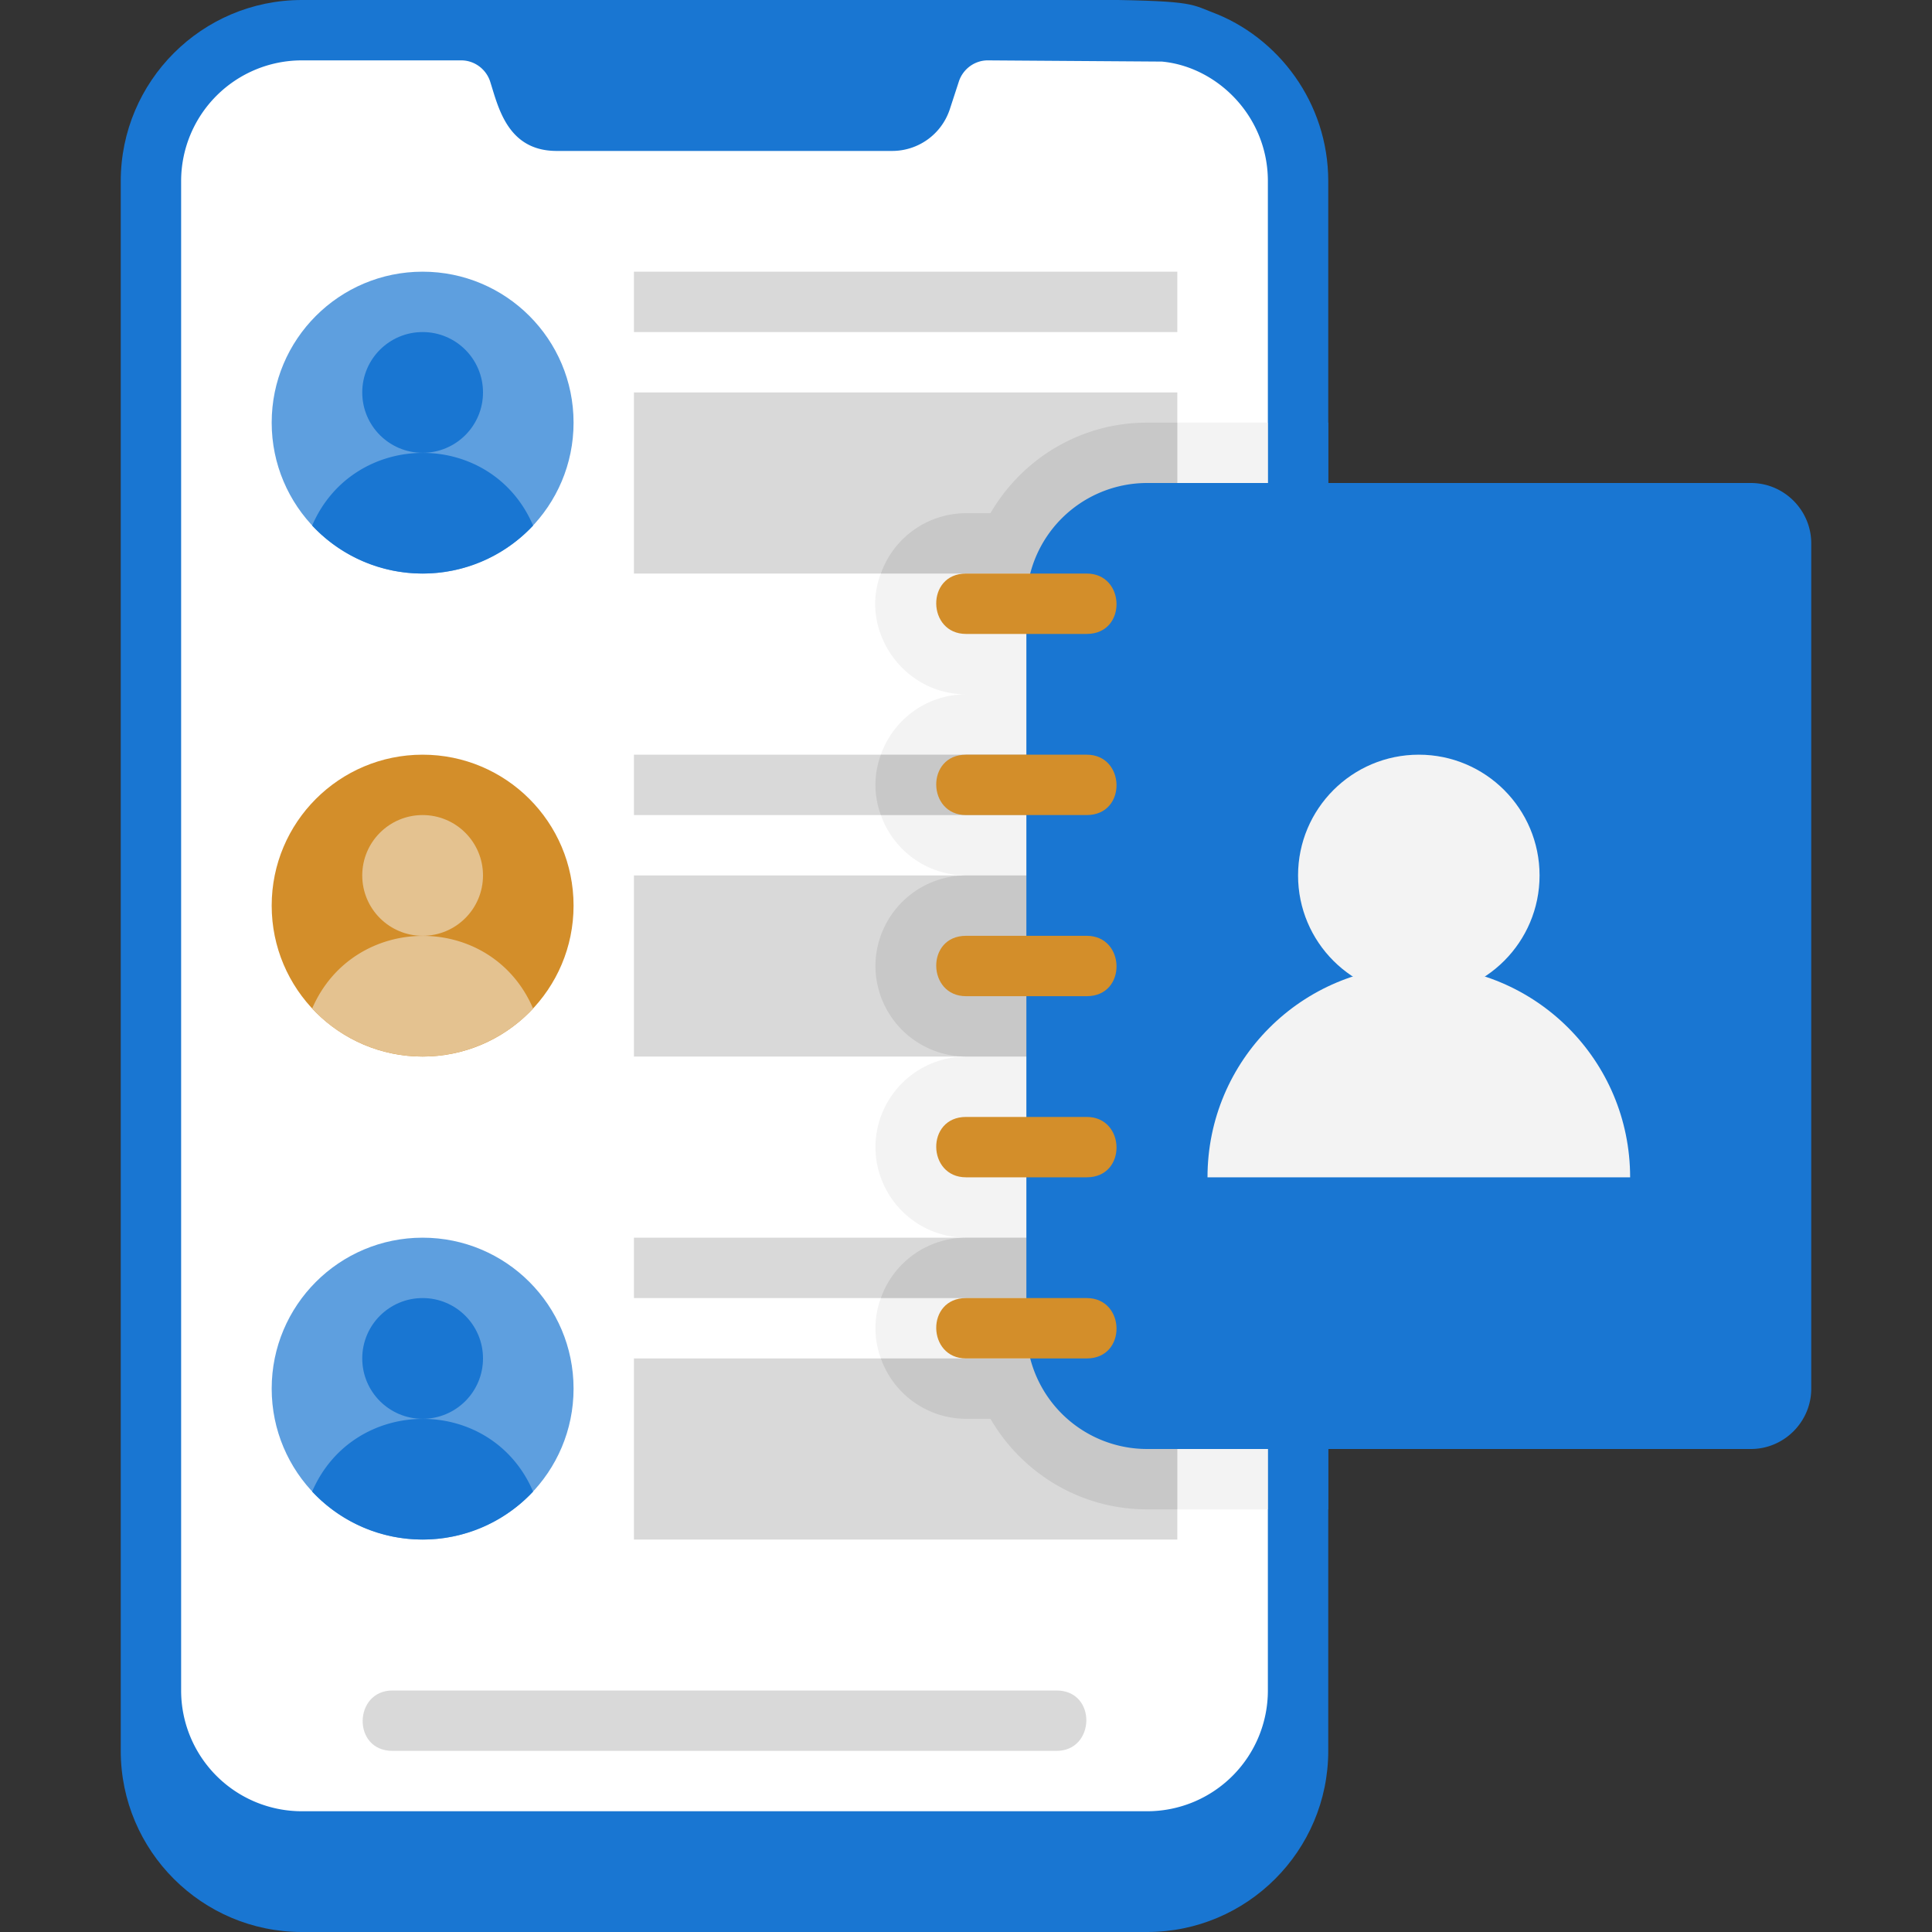 <svg xmlns="http://www.w3.org/2000/svg" xmlns:xlink="http://www.w3.org/1999/xlink" viewBox="0 0 64 64" xmlns:v="https://vecta.io/nano"><rect x="0" y="0" width="64" height="64" fill="#333333" stroke="none"/><path d="M44 6v52c0 3.31-2.69 6-6 6H10c-3.31 0-6-2.69-6-6V6c0-3.31 2.69-6 6-6 30.32 0 28.68-.17 30.14.4 2.2.82 3.86 3 3.86 5.6z" fill="#1976d2"/><path d="M42 6v50a4 4 0 0 1-4 4H10a4 4 0 0 1-4-4V6a4 4 0 0 1 4-4h5.28c.43 0 .81.28.95.68.27.83.56 2.32 2.21 2.32h11.12a2.01 2.01 0 0 0 1.9-1.37l.31-.95c.14-.4.52-.68.95-.68l5.77.04C40.32 2.21 42 3.85 42 6z" fill="#fff"/><path d="M35,58H13c-1.34,0-1.29-2,0-2h22c1.34,0,1.29,2,0,2Z" fill="#d9d9d9"/><circle cx="14" cy="14" r="5" fill="#5e9fdf"/><circle cx="14" cy="30" r="5" fill="#d38e2a"/><circle cx="14" cy="46" r="5" fill="#5e9fdf"/><path d="M21 9h18v2H21zm0 4h18v6H21zm0 12h18v2H21zm0 4h18v6H21zm0 12h18v2H21zm0 4h18v6H21z" fill="#d9d9d9"/><g fill="#1976d2"><use xlink:href="#B"/><circle cx="14" cy="13" r="2"/><path d="M42 14h2v36h-2z"/></g><path d="M42 14v36h-3v-5h-9.82a2.87 2.87 0 0 1 0-2H39v-2h-7a3.01 3.01 0 0 1-3-3 3.01 3.01 0 0 1 3-3h7v-6h-7a3 3 0 0 1-2.82-2H39v-2h-9.82A3 3 0 0 1 32 23c-2.11 0-3.54-2.15-2.82-4H39v-5h3z" fill="#f3f3f3"/><path d="M39 14v5h-9.82A3 3 0 0 1 32 17h.81c1.04-1.79 2.97-3 5.19-3h1zm-9.82 11H39v2h-9.82a2.87 2.87 0 0 1 0-2zM32 29h7v6h-7a3.01 3.01 0 0 1-3-3 3.01 3.01 0 0 1 3-3zm0 12h7v2h-9.82A3 3 0 0 1 32 41zm-2.82 4H39v5h-1c-2.22 0-4.15-1.21-5.19-3H32a3 3 0 0 1-2.82-2z" fill="#c8c8c8"/><g fill="#1976d2"><use xlink:href="#B" y="32"/><circle cx="14" cy="45" r="2"/></g><g fill="#e4c290"><use xlink:href="#B" y="16"/><circle cx="14" cy="29" r="2"/></g><path d="M38 16h20c1.1 0 2 .9 2 2v28c0 1.1-.9 2-2 2H38a4 4 0 0 1-4-4V20a4 4 0 0 1 4-4z" fill="#1976d2"/><g fill="#f3f3f3"><path d="M54,39c0-3.87-3.13-7-7-7s-7,3.13-7,7h14Z"/><circle cx="47" cy="29" r="4"/></g><path d="M32 21h4c1.34 0 1.29-2 0-2h-4c-1.34 0-1.29 2 0 2zm0 6h4c1.34 0 1.29-2 0-2h-4c-1.34 0-1.29 2 0 2zm0 6h4c1.34 0 1.29-2 0-2h-4c-1.34 0-1.29 2 0 2zm0 6h4c1.34 0 1.29-2 0-2h-4c-1.34 0-1.29 2 0 2zm0 6h4c1.34 0 1.29-2 0-2h-4c-1.34 0-1.29 2 0 2z" fill="#d38e2a"/><defs ><path id="B" d="M17.66 17.41a5.01 5.01 0 0 1-7.32 0c1.38-3.2 5.94-3.22 7.32 0z"/></defs></svg>